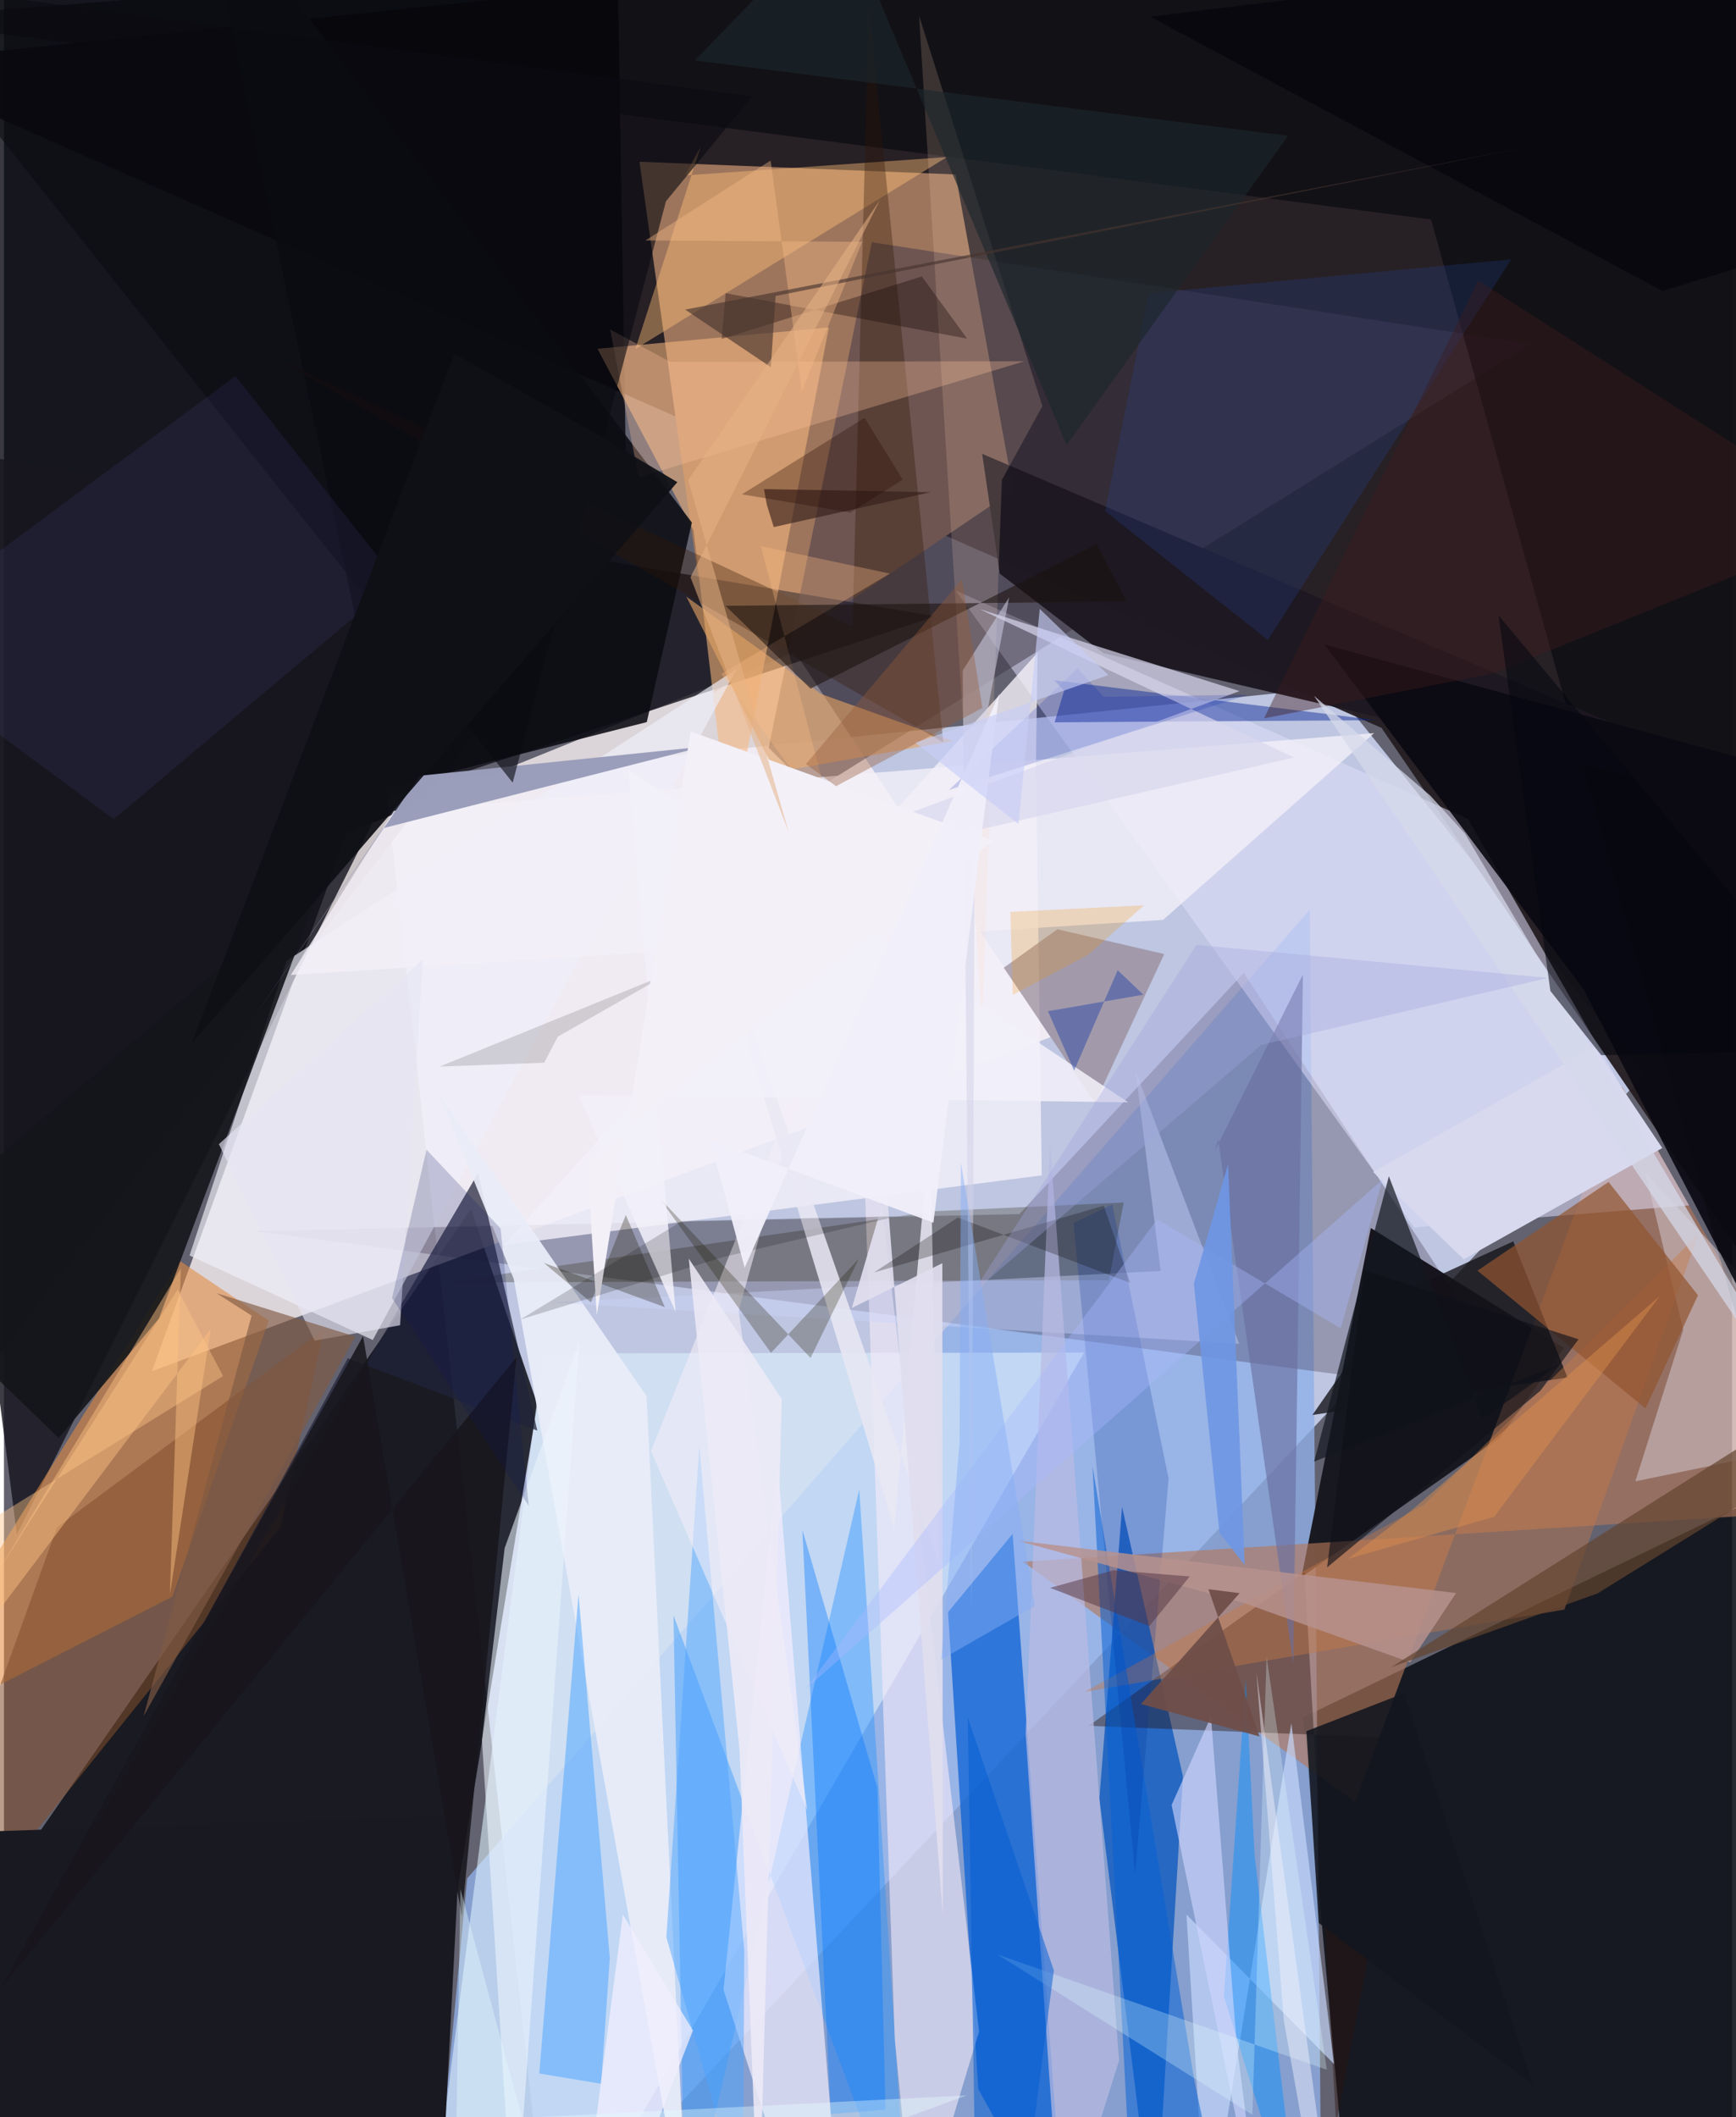 <svg xmlns="http://www.w3.org/2000/svg" width="228" height="278" viewBox="0 0 836 1024"><path fill="#626270" d="M0 0h836v1024H0z"/><path fill="#bfc7e2" fill-opacity=".984" d="M642.793 332.505L793.475 519.86 262.775 1086l-78.043-706.22z"/><path fill="#251e22" fill-opacity=".957" d="M-62 30.816L833.35-62l63.533 750.944-230.441-336.873z"/><path fill="#000008" fill-opacity=".776" d="M301.448 258.317L296.106-62h-337.99l-17.872 792.932z"/><path fill="#0a0b12" fill-opacity=".831" d="M-62 1000.386l287.927-415.589 32.122 94.476L191.168 1086z"/><path fill="#fef6f7" fill-opacity=".773" d="M71.55 663.222l94.355-260.234 216.742-87.583 123.627 186.26z"/><path fill="#0e1118" fill-opacity=".894" d="M628.492 830.66l18.835 207.519L898 1066.553l-1.64-365.422z"/><path fill="#90afe7" fill-opacity=".792" d="M637.11 1047.997l-5.38-608.1L224.104 908.5l-13.68 143.338z"/><path fill="#9d755c" d="M488.291 237.198l-144.581 97.72-36.271-256.685 152.94 6.143z"/><path fill="#191a21" fill-opacity=".996" d="M627.704 762.8l33.567-168.837 93.325 57.987-30.796 43.352z"/><path fill="#120014" fill-opacity=".231" d="M121.862 595.453l369.378-8.258 108.532-116.61 135.34 206.012z"/><path fill="#171620" fill-opacity=".831" d="M184.064 386.368l266.402-88.301L-62 211.863l68.256 530.31z"/><path fill="#b57859" fill-opacity=".62" d="M492.893 755.334l160.777 116.18 129.137-345.89L898 729.636z"/><path fill="#def2ff" fill-opacity=".576" d="M260.812 654.59l261.757-.41-221.675 381.69-95.072 45.407z"/><path fill="#dfddfa" fill-opacity=".537" d="M708.26 396.106L460.408 285.609l221.823 308.046 133.009-10.67z"/><path fill="#f7b97f" fill-opacity=".565" d="M333.584 256.427l-46.457-87.737 111.94-10.304-47.697 247.751z"/><path fill="#0860d5" fill-opacity=".725" d="M487.97 741.898L513.317 1086l-41.973-75.596-14.61-230.69z"/><path fill="#e48c40" fill-opacity=".569" d="M81.482 772.265L-62 845.461 84.962 609.796l43.108 28.953z"/><path fill="#0053be" fill-opacity=".718" d="M529.952 869.796L556.71 1086l13.638-226.85-29.444-130.28z"/><path fill="#423848" fill-opacity=".51" d="M419.842 117.15l-49.88 244.57 21.3 21.041 347.207-216.347z"/><path fill="#f4f0fa" fill-opacity=".8" d="M502.068 568.482l-260.314 33.722L500.03 315.639l-.788 52.992z"/><path fill="#2392ff" fill-opacity=".412" d="M329.551 1086l84.22-365.617L437.558 1086 323.903 781.356z"/><path fill="#05070c" fill-opacity=".608" d="M839.035-62l9.864 738.008-158.501-569.856L-56.843 9.15z"/><path fill="#f7ebf8" fill-opacity=".596" d="M471.722 982.532l-58.318-495.48 17.573 499.456 9.596 99.492z"/><path fill="#f9effd" fill-opacity=".655" d="M348.104 962.378l26.087-255.804 27.595 337.965L388.283 1086z"/><path fill="#efeef9" fill-opacity=".675" d="M178.422 648.106L89.777 607.24l46.935-142.516L354.47 323.578z"/><path fill="#0c0d13" fill-opacity=".886" d="M93.925-62l93.36 442.642 123.692-31.39 21.818-96.537z"/><path fill="#2b130d" fill-opacity=".412" d="M644.479 1027.259l35.675-186.445-155.45-6.084 104.51-74.33z"/><path fill="#d5ccd6" fill-opacity=".506" d="M789.216 716.474l120.868-24.929-115.985-124.16 18.28 75.794z"/><path fill="#1d1821" fill-opacity=".976" d="M898 401.087L473.224 219.495l8.53 57.957 50.149 38.48z"/><path fill="#824f2c" fill-opacity=".553" d="M25.668 738.693l129.194-95.889-21.16 95.929L-62 982.06z"/><path fill="#272204" fill-opacity=".271" d="M213.13 620.276l236.548-34.433 92.024-4.24-7.186 37.602z"/><path fill="#202339" fill-opacity=".718" d="M229.349 567.407l28.666 124.522-91.683-34.981L27.506 911.783z"/><path fill="#13151a" fill-opacity=".902" d="M26.486 695.531l48.469-57.801 79.249-212.152L-62 609.975z"/><path fill="#141218" fill-opacity=".788" d="M633.015 684.358l40.223-57.867 56.934-26.084 26.21 65.831z"/><path fill="#c7dafb" fill-opacity=".667" d="M581.87 1085.81l40.934-252.42 20.666 164.948-71.41-72.354z"/><path fill="#012092" fill-opacity=".443" d="M508.286 349.374l155.72-1.047-155.877-19.29 4.75 4.992z"/><path fill="#958591" fill-opacity=".675" d="M483.68 468.066l44.173 65.347 33.454-71.97-51.688-12.001z"/><path fill="#ffbe76" fill-opacity=".431" d="M456.187 75.978L329.451 84.84l7.575-13.797-31.552 97.732z"/><path fill="#e9ecf8" fill-opacity=".933" d="M310.89 675.281L330.923 1086l-84.31-467.435-36.204-89.296z"/><path fill="#d8d9ee" d="M769.47 506.403l-107.113 60.439 43.83 42.222 96.07-53.805z"/><path fill="#4ea7ff" fill-opacity=".529" d="M293.095 947.126l-4.217 60.715-29.9-4.965 18.975-231.783z"/><path fill="#0a0912" fill-opacity=".914" d="M898 382.295v354.559L764.13 478.368 638.865 311.746z"/><path fill="#f3f0f9" fill-opacity=".784" d="M560.763 444.925l-421.99 26.637 49.844-79.338 474.243-37.648z"/><path fill="#cdd5fb" fill-opacity=".427" d="M559.575 614.715l-12.143-96.72 50.15 131.961-333.182-20.03z"/><path fill="#9a9ebb" fill-opacity=".996" d="M121.5 491.128l61.87-90.556 155.144-39.502-137.398 14.129z"/><path fill="#b9bae3" fill-opacity=".718" d="M506.047 553.082l33.413 443.541L511.355 1086l-17.082-247.3z"/><path fill="#c97946" fill-opacity=".404" d="M754.883 778.499l-232.064 39.804 164.194-90.528 132.781-130.914z"/><path fill="#925430" fill-opacity=".702" d="M819.522 626.467l-25.372 54.725-81.325-66.61 63.438-42.894z"/><path fill="#ffd7bd" fill-opacity=".173" d="M473.198 496.85L442.694 7.543l59.672 188.88-19.584 35.701z"/><path fill="#fcbe80" fill-opacity=".478" d="M100.023 642.823L-62 857.974 85.587 613.457 80.27 771.285z"/><path fill="#e3a364" fill-opacity=".616" d="M373.2 373.506l85.854-15.105-63.692-22.705-65.24-47.122z"/><path fill="#301705" fill-opacity=".333" d="M454.419 359.087L129.916 172.44l280.581 130.7L418.41 4.204z"/><path fill="#264398" fill-opacity=".255" d="M611.432 309.578l117.67-184.095-175.293 16.36-21.148 105.363z"/><path fill="#d9d7ee" fill-opacity=".702" d="M624.142 366.397l-152.17-71.792 125.77 39.658-272.208 100.542z"/><path fill="#ffc4a1" fill-opacity=".302" d="M493.673 174.744l-171.37.273-29.065-15.697 13.809 71.526z"/><path fill="#0076ff" fill-opacity=".38" d="M422.533 864.717l3.934 155.645-26.497 2.143-13.72-282.541z"/><path fill="#131720" fill-opacity=".706" d="M633.816 706.911l36.164-137.997 45.226 117.514 37.25-26.57z"/><path fill="#0461d4" fill-opacity=".522" d="M575.9 1006.427l8.053 38.127L546.59 1086l-19.967-376.821z"/><path fill="#068eff" fill-opacity=".447" d="M604.995 897.015l-4.24-85.138-10.596 153.637L627.423 1086z"/><path fill="#4ba3ff" fill-opacity=".471" d="M358.133 943.318l-21.734-243.825-15.936 237.434 37.052 131.55z"/><path fill="#696ea0" fill-opacity=".627" d="M587.373 550.808l36.343 253.755 4.694-333.236-42.574 85.186z"/><path fill="#f3eef9" fill-opacity=".58" d="M390.597 507.914l-77.59 193.911 75.611 173.678-33.187-241.545z"/><path fill="#0b0b11" fill-opacity=".608" d="M361.924 46.641L320.26 97.347l-74.152 281.195L-62-9.451z"/><path fill="#13161f" fill-opacity=".886" d="M739.743 1008.417l-103.693-78.34-5.955-92.776 47.233-18.342z"/><path fill="#ecf5fd" fill-opacity=".576" d="M231.227 841.633L246.792 1086l31.601-437.256-36.164 99.975z"/><path fill="#695bc5" fill-opacity=".11" d="M53.066 396.182l137.03-115.18-78.102-99.148L-62 310.978z"/><path fill="#e9e7f3" fill-opacity=".855" d="M430.687 739.365l17.35-193.884 4.138 210.474-122.177-350.112z"/><path fill="#ced5fe" fill-opacity=".635" d="M608.738 1086l-12.416-97.893-12.41-157.864-19.028 42.776z"/><path fill="#191921" d="M-14.44 886.073l235.758-8.179L210.506 1086H-59.092z"/><path fill="#201c02" fill-opacity=".275" d="M371.075 654.326l-54.388-75.368 73.525 77.842 23.352-47.998z"/><path fill="#331d19" fill-opacity=".616" d="M448.348 238.05l-80.687-1.485 1.438 7.723 3.31 10.637z"/><path fill="#012f9a" fill-opacity=".216" d="M517.452 591.508l18.729-9 27.233 132.601-16.179 191.658z"/><path fill="#b7928e" fill-opacity=".835" d="M680.273 804.011L600.65 775.59l-110.162-30.41 211.995 25.317z"/><path fill="#f2f0f9" fill-opacity=".867" d="M277.905 529.554l265.975 3.615-241.93-161.171 22.997 262.479z"/><path fill="#ffbf86" fill-opacity=".318" d="M347.004 325.941l55.017 74.85-35.917-136.68 62.444 13.316z"/><path fill="#63442f" fill-opacity=".706" d="M876.23 705.333l-105.229 65.313-99.846 35.697L898 663.167z"/><path fill="#e2fcff" fill-opacity=".286" d="M639.983 1001.091l-159.312-55.763 123.292 77.531 6.854-221.538z"/><path fill="#3d1b1f" fill-opacity=".412" d="M609.565 347.458l110.866-21.68L898 253.837 713.179 135.73z"/><path fill="#1b130f" fill-opacity=".573" d="M390.186 333.062l138.43-69.857 14.536 27.703-194.082 2.112z"/><path fill="#d5d9ea" fill-opacity=".722" d="M706.77 403.189L898 726.62 633.753 336.517l56.183 48.225z"/><path fill="#e7e4f4" fill-opacity=".651" d="M150.321 648.413l-46.347-95.03 98.66-89.354-10.996 176.948z"/><path fill="#005dd2" fill-opacity=".51" d="M466.251 830.599L470.465 1086l25.873-43.41 11.57-89.586z"/><path fill="#e1dfef" fill-opacity=".918" d="M427.074 574.87l27.096 350.965-.202-314.878-43.792 21.67z"/><path fill="#6f4e49" fill-opacity=".937" d="M597.782 770.558l-47.737 53.62 57.364 15.693-24.719-71.227z"/><path fill="#553643" fill-opacity=".514" d="M573.646 762.477l-19.507 23.996-48.057-18.477 30.738-8.534z"/><path fill="#d3d3e8" fill-opacity=".533" d="M486.295 288.882l-22.474 35.443 4.264 455.914 1.635-404.562z"/><path fill="#1c272b" fill-opacity=".651" d="M334.26 29.22l70.73-73.115 109.1 259.118L621.165 65.71z"/><path fill="#100300" fill-opacity=".329" d="M349.16 141.803l116.842 22.022-21.986-30.12-96.825 30.256z"/><path fill="#201908" fill-opacity=".302" d="M300.849 587.646l18.864 44.572-58.572-21.423 22.819 19.103z"/><path fill="#040100" fill-opacity=".255" d="M461.48 588.868l83.395 31.644-12.838-37.363-111.221 32.327z"/><path fill="#a9baff" fill-opacity=".369" d="M646.682 642.499l20.29-72.019L387.6 817.12l170.338-227.336z"/><path fill="#737476" fill-opacity=".255" d="M267.969 501.39l-6.62 12.605-50.602 1.873 110.766-45.041z"/><path fill="#18161b" fill-opacity=".855" d="M221.483 927.071l-47.76-280.867-175.74 316.145 249.977-305.86z"/><path fill="#f7bb89" fill-opacity=".4" d="M370.894 77.635l15.14 111.49 29.144-72.167-104.846-.645z"/><path fill="#6f96e3" fill-opacity=".914" d="M575.663 620.905l16.542-57.896 8.035 193.948-12.193-15.583z"/><path fill="#f2effd" fill-opacity=".745" d="M301.8 1063.567l-21.75 10.627 19.345-148.202 33.905 56.064z"/><path fill="#040610" fill-opacity=".545" d="M723.05 297.671l25.067 181.616 24.617 31.056L898 507.527z"/><path fill="#2845a7" fill-opacity=".471" d="M551.211 481.098l-12.426-11.824-21.064 48.549-12.66-28.736z"/><path fill="#0f1016" fill-opacity=".937" d="M284.813 208.8l40.953 24.406L90.685 504.98l127.194-333.914z"/><path fill="#85aef7" fill-opacity=".459" d="M498.707 776.7l-45.3 25.97 8.884-105.047.666-135.102z"/><path fill="#001fb3" fill-opacity=".18" d="M519.423 323.335l12.556 13.679 70.048-1.004-144.805 46.025z"/><path fill="#0c1762" fill-opacity=".2" d="M240.259 594.18l13.62 134.138-66.135-100.47 16.685-71.769z"/><path fill="#05040a" fill-opacity=".639" d="M898-33.841L554.5 8.066l247.801 132.662 78.9-24.052z"/><path fill="#fec389" fill-opacity=".435" d="M-4.214 733.786l110.194-68.228-21.932-41.906-140.9 221.062z"/><path fill="#f3f0f8" d="M332.222 353.789L286.797 636.12l-4.648-74.627 196.4-154.875z"/><path fill="#050000" fill-opacity=".173" d="M432.118 588.225l-83.919 19.7-98.394 30.271 78.256-47.65z"/><path fill="#f1eff9" fill-opacity=".949" d="M341.557 551.19l108.083 40.212 31.804-255.655-123.109 277.397z"/><path fill="#f2effd" fill-opacity=".467" d="M638.454 1086l-1.966-54.09-30.628-223.325 13.326 168.849z"/><path fill="#da8c4d" fill-opacity=".471" d="M650.146 754.002l31.224-23.865 119.742-103.331-80.148 106.772z"/><path fill="#965b38" fill-opacity=".38" d="M402.539 380.247l70.79-37.843-9.892-62.212-75.462 89.382z"/><path fill="#c7cef6" fill-opacity=".643" d="M490.79 398.543l-49.836-39.32 93.285-32.712-33.161-32.014z"/><path fill="#0f1119" fill-opacity=".631" d="M658.11 614.38l103.618 33.391-18.504 24.929-103.127 85.395z"/><path fill="#e5fdff" fill-opacity=".384" d="M218.924 1025.972l1.881-112.35 46.4 172.378 198.574-72.547z"/><path fill="#815b43" fill-opacity=".655" d="M67.55 830.061l52.248-193.75-16.962-10.848 67.147 20.993z"/><path fill="#f29200" fill-opacity=".22" d="M486.874 441.061l1.14 40.133 36.468-19.408 27.112-23.944z"/><path fill="#240700" fill-opacity=".306" d="M434.803 231.962l-25.356 15.952-52.413-8.824 59.323-36.996z"/><path fill="#a2a5dc" fill-opacity=".341" d="M576.908 456.996l170.093 15.978-138.788 32.429L468.568 625.42z"/><path fill="#47352e" fill-opacity=".631" d="M329.556 149.745l41.428 27.825 2.315-34.42 363.723-72.088z"/><path fill="#e6b386" fill-opacity=".533" d="M332.13 279.19l91.575-182.305L331 232.218l48.594 170.155z"/><path fill="#edeaf7" fill-opacity=".867" d="M365.173 1080.982l-9.337-234.791-24.539-237.43 45.019 67.927z"/></svg>
